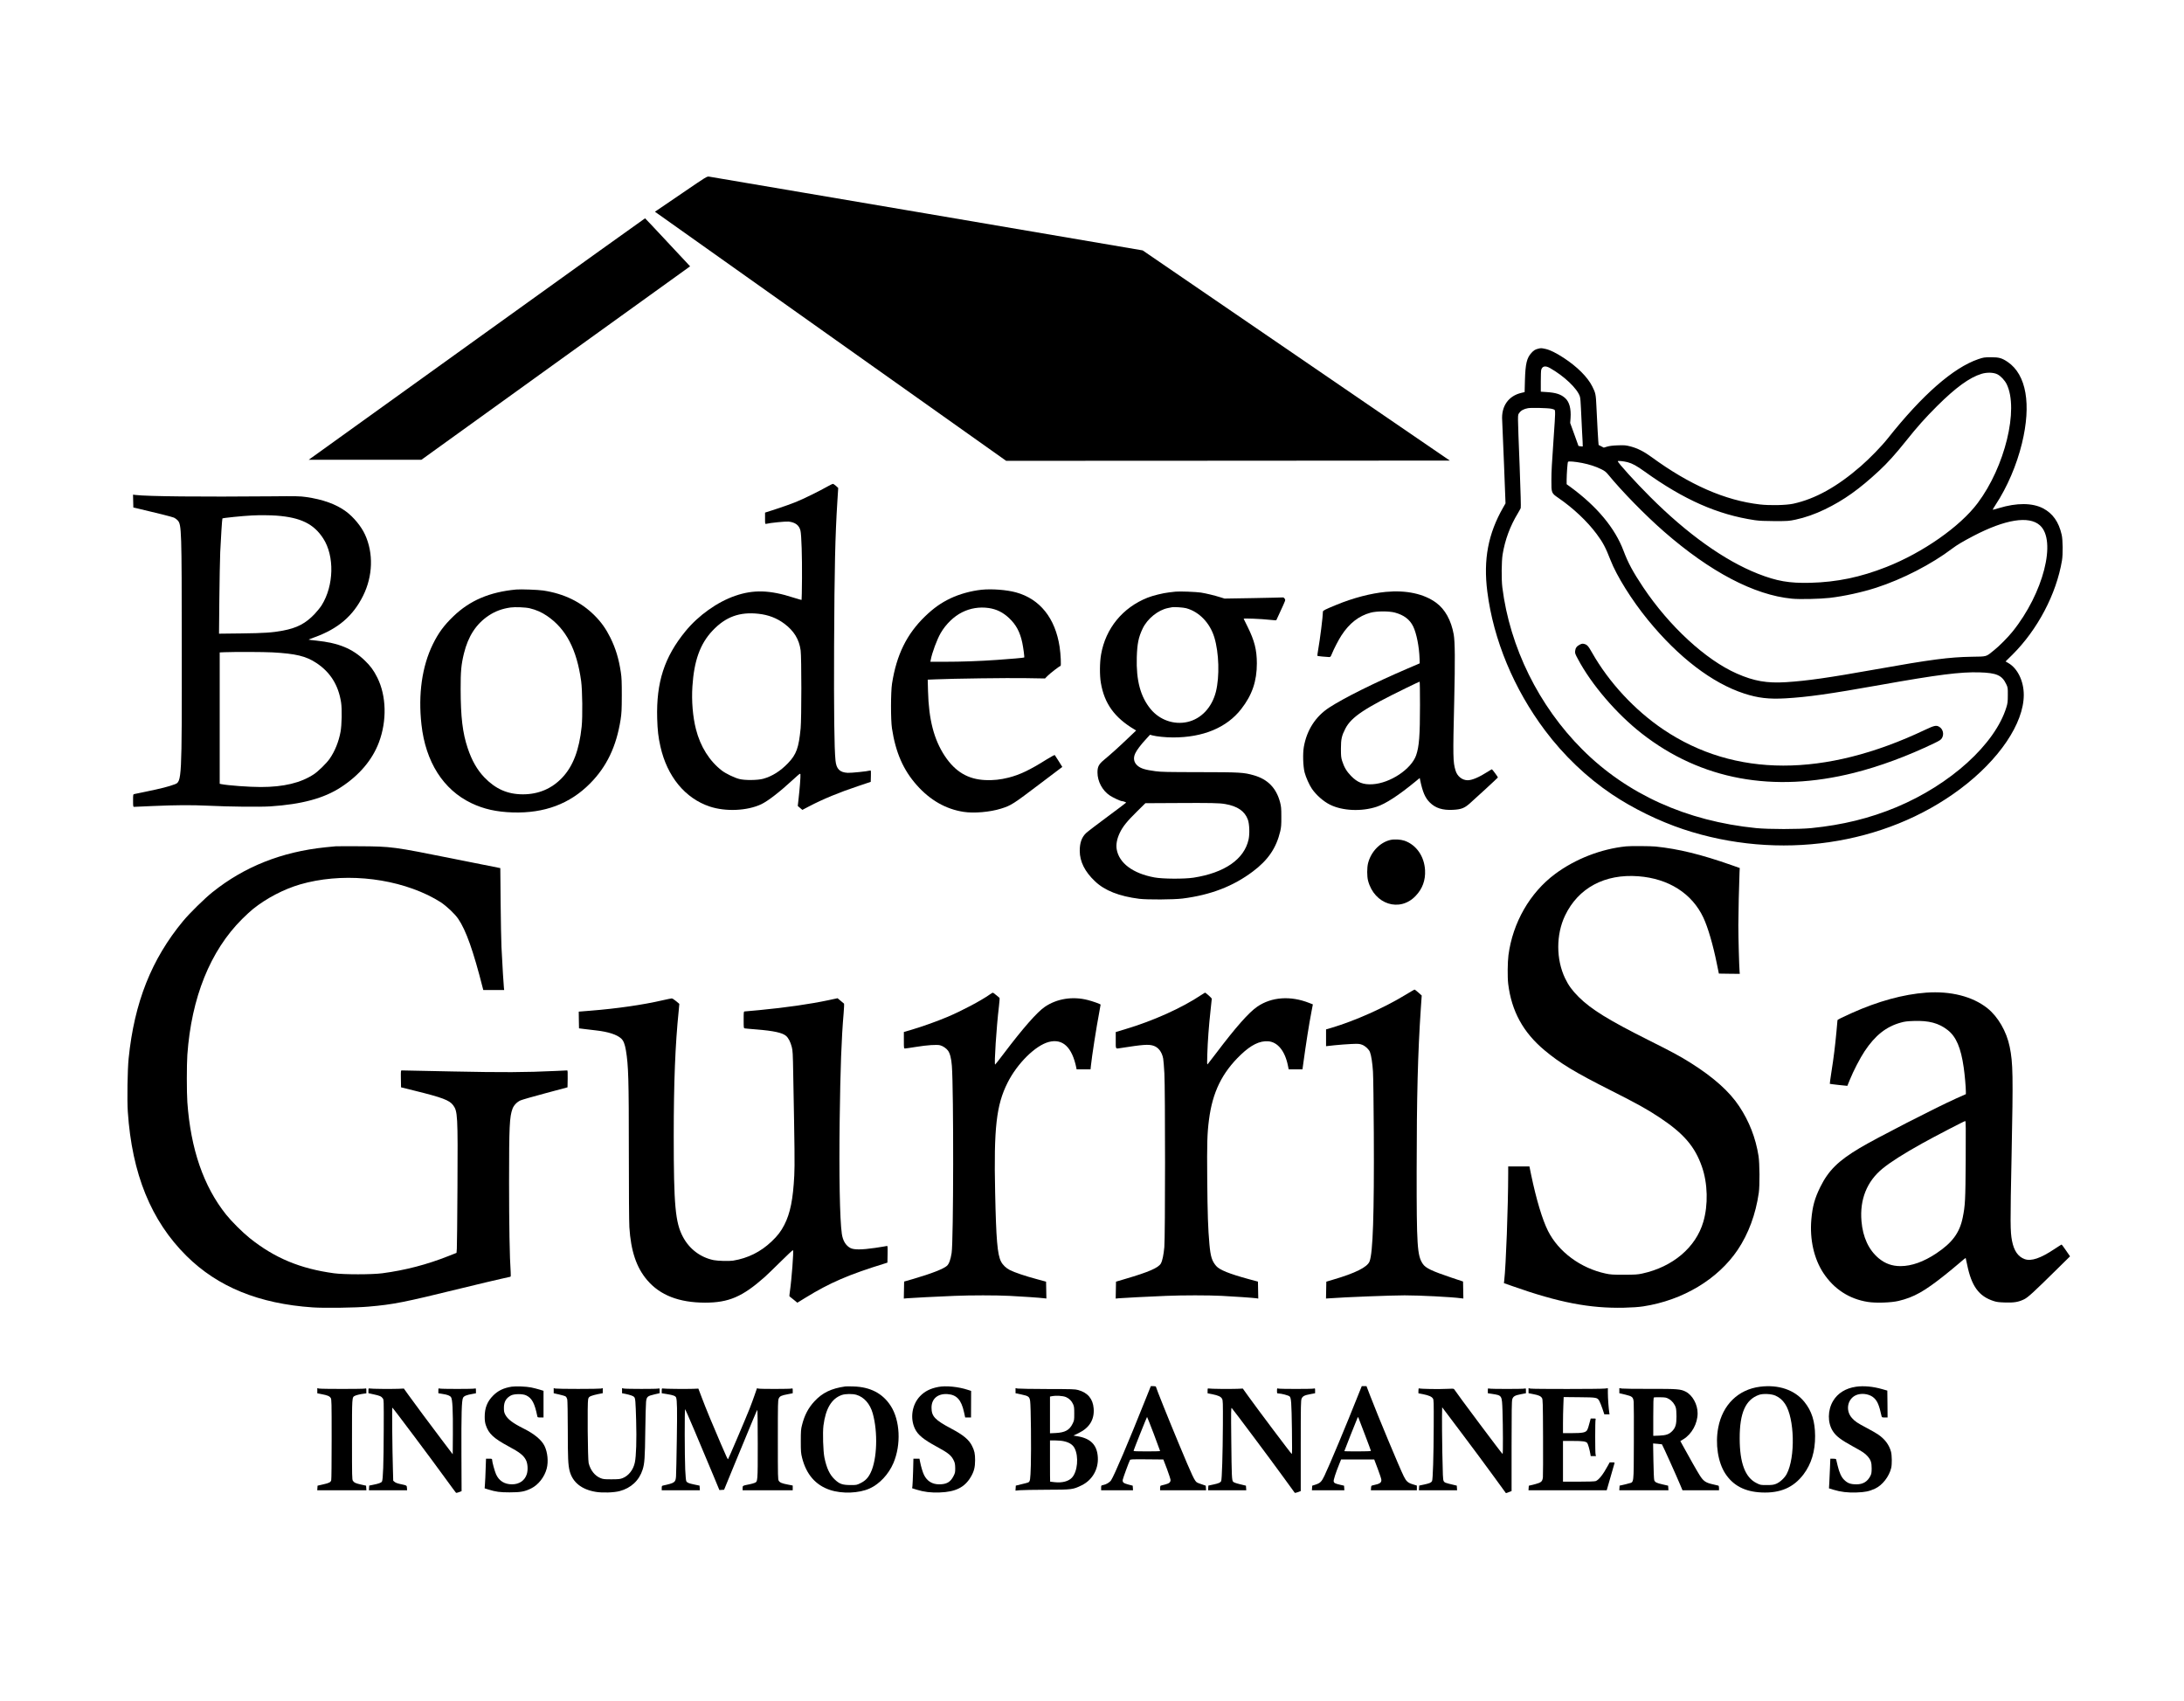 <?xml version="1.0" standalone="no"?>
<!DOCTYPE svg PUBLIC "-//W3C//DTD SVG 20010904//EN"
 "http://www.w3.org/TR/2001/REC-SVG-20010904/DTD/svg10.dtd">
<svg version="1.0" xmlns="http://www.w3.org/2000/svg"
 width="4185pt" height="3260pt" viewBox="0 0 4185 3260"
 preserveAspectRatio="xMidYMid meet">

<g transform="translate(0,3260) scale(0.1,-0.1)"
fill="#000000" stroke="none">
<path d="M13095 28914 c-247 -168 -471 -321 -498 -339 l-47 -32 3365 -2387
3365 -2386 4251 2 4250 3 -2943 2014 -2942 2013 -4136 705 c-2274 387 -4153
706 -4175 709 -39 5 -52 -3 -490 -302z"/>
<path d="M9170 26129 c-1752 -1259 -3201 -2300 -3220 -2314 l-35 -25 1080 0
1080 0 2545 1833 c1400 1007 2559 1842 2575 1853 l29 21 -429 459 c-235 253
-431 460 -434 461 -3 1 -1439 -1028 -3191 -2288z"/>
<path d="M29477 25919 c-57 -13 -89 -33 -131 -80 -90 -98 -116 -209 -125 -523
l-6 -229 -59 -14 c-250 -57 -391 -256 -371 -528 3 -49 19 -427 35 -840 l29
-750 -43 -75 c-290 -505 -384 -1000 -306 -1615 117 -923 509 -1866 1105 -2660
360 -480 798 -898 1282 -1224 402 -270 898 -513 1368 -670 1826 -607 3864
-311 5310 774 744 558 1215 1256 1215 1800 0 265 -119 510 -297 611 l-52 30
131 129 c483 480 842 1162 950 1805 20 119 17 399 -6 495 -56 246 -171 408
-357 505 -204 106 -504 108 -843 5 -65 -20 -120 -34 -122 -32 -2 2 23 44 55
93 223 338 405 763 506 1178 183 750 84 1317 -272 1560 -113 76 -165 91 -323
91 -129 -1 -140 -3 -242 -37 -479 -164 -1070 -682 -1732 -1516 -120 -152 -345
-383 -517 -533 -456 -397 -875 -629 -1298 -721 -136 -29 -444 -36 -636 -14
-668 77 -1347 374 -2080 910 -144 105 -267 167 -401 202 -90 23 -112 25 -239
21 -97 -3 -160 -11 -206 -24 l-67 -20 -48 25 c-27 13 -50 25 -51 26 -4 3 -32
496 -42 736 -10 231 -16 262 -79 385 -90 180 -289 378 -545 546 -148 97 -268
156 -355 174 -75 16 -82 17 -135 4z m222 -370 c273 -154 527 -395 575 -547 9
-30 16 -113 20 -222 3 -96 13 -300 22 -453 9 -153 15 -279 13 -281 -2 -2 -21
-1 -43 3 l-39 6 -79 220 -80 220 7 95 c12 178 -22 307 -100 379 -82 76 -180
108 -365 119 l-105 7 0 195 c0 107 3 207 8 223 20 72 78 85 166 36z m8577
-122 c63 -32 140 -115 176 -188 235 -481 -34 -1584 -556 -2279 -337 -450
-1049 -948 -1746 -1223 -502 -198 -952 -291 -1460 -304 -406 -10 -644 32
-1005 174 -639 252 -1353 761 -2065 1473 -280 279 -620 654 -620 683 0 12 113
0 188 -19 91 -24 173 -69 325 -178 754 -542 1400 -827 2112 -933 92 -13 183
-17 385 -18 252 0 271 2 395 28 184 39 374 106 563 197 367 178 660 387 1044
744 154 143 310 316 506 561 227 284 366 440 601 675 356 354 621 547 851 617
105 32 233 28 306 -10z m-8552 -658 c27 -5 55 -14 63 -20 18 -16 17 -71 -12
-481 -41 -598 -46 -679 -47 -874 -1 -239 1 -244 133 -334 284 -195 551 -446
733 -690 120 -160 174 -263 266 -500 118 -305 408 -770 719 -1150 585 -716
1232 -1210 1844 -1409 265 -86 473 -110 790 -92 429 25 841 83 1817 257 1098
196 1540 252 1900 241 329 -10 433 -55 514 -227 30 -64 31 -68 30 -210 0 -127
-4 -156 -27 -231 -216 -707 -1073 -1484 -2112 -1917 -507 -211 -1027 -339
-1625 -399 -245 -24 -814 -24 -1060 0 -1333 134 -2474 650 -3330 1507 -834
834 -1388 1957 -1532 3105 -19 153 -16 497 5 630 46 280 143 544 293 791 24
40 48 84 54 98 6 17 -1 280 -20 793 -41 1062 -41 981 -8 1030 31 47 88 78 168
92 62 11 369 4 444 -10z m593 -1040 c133 -26 267 -69 368 -120 64 -32 90 -52
130 -101 265 -324 717 -785 1070 -1093 885 -773 1729 -1216 2450 -1286 150
-15 538 -6 725 15 282 33 619 107 895 196 500 162 1058 449 1455 750 91 69
206 137 405 241 612 319 1065 391 1274 203 325 -292 65 -1303 -523 -2034 -92
-114 -250 -274 -356 -359 -161 -130 -126 -120 -431 -125 -429 -7 -786 -54
-1834 -241 -914 -163 -1315 -220 -1720 -246 -367 -23 -615 20 -944 165 -596
262 -1296 908 -1796 1656 -194 291 -289 467 -375 697 -163 434 -508 849 -1017
1222 l-73 53 0 86 c1 115 16 328 26 343 9 15 130 5 271 -22z"/>
<path d="M30271 20248 c-57 -29 -82 -64 -88 -121 -5 -41 0 -57 51 -151 259
-490 741 -1053 1227 -1432 1132 -885 2517 -1141 4064 -753 491 123 1028 322
1541 569 101 49 126 65 145 96 45 74 22 175 -52 218 -56 33 -94 25 -270 -58
-1926 -916 -3649 -914 -5014 5 -547 368 -1046 905 -1368 1474 -75 133 -97 156
-162 169 -21 5 -43 0 -74 -16z"/>
<path d="M15865 23283 c-164 -93 -465 -241 -610 -300 -82 -34 -250 -93 -372
-133 l-223 -72 0 -110 c0 -109 0 -110 23 -105 79 20 370 48 427 43 130 -14
205 -71 229 -176 19 -83 32 -502 29 -912 -2 -223 -5 -409 -8 -412 -3 -3 -73
17 -155 43 -451 147 -766 156 -1116 35 -344 -118 -705 -375 -954 -679 -405
-495 -561 -978 -542 -1670 7 -230 21 -358 62 -539 129 -574 473 -993 945
-1150 304 -101 716 -83 985 43 129 61 351 232 620 480 122 112 130 117 133 92
5 -34 -14 -279 -35 -460 l-16 -144 44 -38 44 -37 130 68 c263 138 577 268 945
390 l235 79 3 111 c2 103 1 111 -15 106 -54 -16 -358 -47 -429 -44 -152 8
-218 73 -234 235 -24 228 -32 952 -27 2208 7 1495 21 2100 63 2763 l16 252
-43 40 c-24 21 -51 39 -59 39 -8 0 -51 -21 -95 -46z m-1328 -2444 c186 -20
349 -83 489 -187 187 -138 288 -303 316 -514 18 -134 18 -1302 0 -1493 -36
-375 -81 -500 -241 -667 -145 -152 -305 -253 -476 -300 -109 -30 -355 -32
-460 -4 -94 24 -256 103 -330 159 -239 183 -415 462 -499 795 -61 238 -86 540
-68 819 32 494 148 817 385 1068 250 266 520 365 884 324z"/>
<path d="M2552 22999 l3 -123 120 -28 c302 -70 624 -151 660 -167 22 -10 54
-34 71 -53 73 -83 76 -179 77 -2423 2 -2566 1 -2582 -135 -2633 -121 -45 -249
-78 -563 -143 -104 -21 -200 -41 -212 -44 -22 -5 -23 -9 -23 -125 0 -108 2
-120 18 -120 9 0 172 7 362 16 440 19 741 21 1055 6 420 -20 988 -26 1195 -13
604 40 1027 154 1353 367 353 230 602 524 728 860 155 412 144 889 -30 1239
-71 142 -130 222 -243 331 -237 227 -498 334 -922 379 -83 8 -151 17 -153 19
-2 1 50 22 114 45 452 163 739 409 931 796 187 377 201 815 36 1173 -71 155
-218 334 -363 441 -187 139 -444 232 -768 278 -115 16 -182 18 -668 13 -1335
-12 -2371 -2 -2598 26 l-48 6 3 -123z m2748 -279 c462 -35 713 -158 894 -438
218 -336 205 -903 -30 -1279 -26 -41 -87 -117 -135 -168 -175 -183 -339 -268
-611 -319 -197 -37 -359 -48 -792 -53 l-429 -5 6 653 c4 360 11 769 17 909 11
247 36 639 42 646 10 10 394 49 563 57 149 8 351 6 475 -3z m-80 -2620 c449
-25 642 -71 842 -203 267 -176 423 -424 474 -757 20 -131 14 -430 -11 -565
-35 -188 -107 -367 -207 -512 -58 -85 -219 -242 -303 -298 -251 -166 -581
-245 -1019 -245 -224 0 -631 30 -758 56 l-28 6 0 1258 0 1259 88 4 c213 8 753
6 922 -3z"/>
<path d="M9890 21304 c-509 -48 -886 -209 -1202 -513 -181 -174 -287 -318
-394 -536 -207 -423 -283 -958 -218 -1538 79 -716 418 -1249 958 -1507 237
-113 479 -167 791 -177 606 -19 1096 164 1483 556 319 322 503 709 584 1222
19 126 22 183 23 464 0 258 -3 343 -18 440 -39 262 -100 463 -203 670 -83 167
-174 295 -299 420 -262 262 -585 419 -985 480 -102 15 -430 27 -520 19z m260
-359 c122 -29 229 -76 332 -146 364 -247 570 -641 654 -1249 24 -176 30 -685
10 -872 -47 -450 -165 -758 -371 -977 -201 -213 -456 -321 -755 -321 -293 0
-525 102 -739 325 -138 144 -241 325 -319 560 -98 293 -134 593 -135 1130 -1
344 11 470 63 684 81 331 235 566 473 725 126 84 259 133 420 156 85 12 288 4
367 -15z"/>
<path d="M18808 21300 c-202 -22 -420 -82 -593 -164 -183 -87 -325 -188 -489
-346 -352 -341 -547 -738 -633 -1290 -25 -162 -26 -692 -1 -857 70 -461 217
-797 476 -1088 255 -287 556 -459 897 -511 197 -31 508 -4 717 62 195 61 227
82 760 486 l414 313 -68 109 c-37 60 -71 113 -76 118 -5 5 -73 -32 -162 -87
-316 -199 -510 -291 -724 -345 -153 -39 -295 -54 -446 -47 -331 15 -573 158
-774 459 -209 315 -309 699 -323 1244 l-6 221 149 6 c337 15 1384 29 1729 23
l370 -6 45 46 c51 52 235 194 252 194 14 0 4 222 -17 363 -83 553 -379 922
-838 1047 -181 49 -463 70 -659 50z m136 -350 c152 -22 275 -83 393 -194 134
-126 209 -267 252 -471 21 -101 44 -276 37 -283 -6 -6 -268 -29 -516 -46 -341
-24 -684 -36 -999 -36 l-283 0 7 37 c25 136 121 394 191 514 99 170 251 318
410 397 157 79 333 107 508 82z"/>
<path d="M22530 21264 c-19 -2 -78 -9 -130 -15 -116 -13 -309 -61 -410 -101
-477 -189 -804 -588 -891 -1088 -27 -151 -29 -402 -4 -545 67 -396 262 -666
643 -892 l33 -20 -163 -155 c-181 -173 -321 -298 -447 -403 -106 -87 -131
-134 -131 -246 0 -172 94 -347 237 -442 60 -40 204 -107 230 -107 23 0 84 -22
81 -30 -2 -4 -163 -126 -358 -270 -195 -144 -379 -285 -409 -313 -84 -81 -121
-187 -121 -341 1 -204 97 -398 292 -582 186 -178 463 -287 848 -336 156 -19
658 -16 829 5 538 68 971 234 1349 519 292 219 449 450 525 773 17 75 21 121
20 275 0 166 -3 195 -25 281 -73 270 -234 436 -500 513 -196 56 -260 60 -1043
61 -615 1 -738 3 -845 18 -200 27 -281 52 -345 108 -69 61 -84 144 -41 234 29
63 108 168 207 274 l76 83 42 -12 c83 -22 258 -40 399 -40 575 -1 1029 188
1306 544 210 269 300 534 300 876 -1 259 -45 433 -177 700 -40 80 -74 149 -76
154 -5 12 342 -2 499 -20 69 -8 126 -11 127 -7 2 5 28 62 59 128 126 273 119
254 101 283 -11 19 -23 26 -39 25 -13 -2 -268 -7 -568 -13 l-545 -9 -77 24
c-122 38 -271 74 -376 91 -94 14 -412 26 -482 18z m200 -318 c249 -68 454
-281 539 -558 90 -298 103 -749 30 -1043 -77 -302 -281 -519 -546 -579 -259
-58 -532 38 -705 248 -194 236 -278 548 -265 991 8 260 33 385 113 552 90 188
295 354 484 392 30 6 64 13 75 15 37 9 220 -3 275 -18z m747 -3752 c237 -41
376 -137 435 -300 30 -84 37 -273 13 -381 -84 -378 -459 -637 -1055 -730 -176
-27 -593 -25 -750 5 -412 76 -676 274 -722 539 -15 92 4 198 59 314 57 120
138 221 326 406 l165 163 574 3 c689 4 841 1 955 -19z"/>
<path d="M26555 21259 c-288 -28 -623 -115 -947 -248 -218 -90 -258 -110 -258
-130 0 -88 -55 -528 -91 -730 -11 -62 -18 -115 -15 -118 4 -5 177 -22 227 -23
22 0 29 8 49 58 41 101 131 275 185 357 151 233 334 375 560 436 114 31 355
32 466 1 172 -47 284 -132 349 -266 64 -132 115 -390 122 -619 l3 -87 -240
-103 c-633 -272 -1211 -560 -1494 -744 -262 -170 -431 -433 -487 -756 -22
-127 -15 -368 15 -487 24 -92 90 -242 141 -315 83 -120 219 -240 345 -303 239
-119 603 -136 895 -40 169 55 422 219 740 481 l85 70 8 -39 c48 -230 95 -340
184 -429 108 -109 245 -152 443 -142 158 8 219 31 321 120 105 92 540 493 542
500 3 8 -107 156 -115 157 -4 0 -38 -20 -75 -44 -171 -109 -304 -166 -390
-166 -106 1 -199 76 -232 187 -49 163 -51 254 -25 1338 18 771 15 1129 -10
1270 -49 271 -166 481 -336 606 -234 172 -573 245 -965 208z m655 -2166 c0
-588 -16 -798 -74 -965 -93 -266 -498 -535 -836 -555 -178 -10 -287 32 -411
159 -85 87 -133 169 -171 288 -20 66 -23 95 -23 235 0 183 15 248 86 386 115
220 362 386 1164 776 137 67 253 122 258 122 4 1 7 -200 7 -446z"/>
<path d="M26644 16506 c-200 -46 -373 -225 -429 -446 -22 -84 -22 -254 0 -335
120 -455 609 -611 912 -291 130 136 190 299 180 491 -14 267 -167 487 -394
566 -75 25 -193 32 -269 15z"/>
<path d="M6430 16384 c-25 -2 -112 -11 -195 -19 -839 -87 -1553 -371 -2165
-861 -153 -123 -435 -400 -559 -549 -608 -733 -937 -1563 -1046 -2635 -22
-212 -31 -796 -16 -1020 80 -1193 446 -2092 1125 -2765 601 -595 1390 -916
2420 -986 222 -15 818 -7 1067 15 484 42 665 78 1799 356 311 76 642 155 735
175 94 20 176 39 183 41 11 3 12 22 8 87 -20 274 -31 915 -31 1727 0 1071 9
1252 66 1406 25 66 85 129 152 159 29 13 243 75 477 137 l425 114 3 162 c2
126 0 162 -10 162 -7 0 -103 -5 -213 -10 -596 -28 -1011 -30 -1985 -10 -525
11 -963 20 -973 20 -16 0 -17 -12 -15 -162 l3 -162 270 -67 c518 -128 656
-180 726 -273 89 -119 93 -182 85 -1571 -3 -605 -9 -1136 -12 -1180 l-6 -81
-147 -58 c-420 -167 -836 -275 -1276 -333 -201 -26 -732 -26 -925 0 -649 88
-1139 293 -1615 674 -140 112 -347 319 -452 450 -433 542 -679 1257 -743 2155
-13 189 -13 717 0 906 78 1098 439 1994 1049 2602 69 69 164 156 211 194 259
207 590 379 901 470 775 224 1720 145 2449 -205 79 -38 188 -99 243 -135 122
-82 268 -220 337 -319 149 -217 289 -611 471 -1327 l10 -38 200 0 200 0 -5 43
c-6 42 -28 408 -47 787 -5 113 -13 498 -16 856 l-6 650 -886 177 c-1171 235
-1192 238 -1816 242 -225 1 -430 1 -455 -1z"/>
<path d="M31160 16383 c-480 -49 -974 -241 -1361 -529 -483 -359 -812 -933
-894 -1557 -17 -135 -20 -421 -5 -547 64 -525 286 -931 696 -1274 304 -254
582 -422 1274 -771 503 -254 691 -358 935 -520 458 -304 674 -555 808 -942
111 -319 121 -730 26 -1054 -143 -490 -585 -864 -1169 -991 -93 -20 -133 -22
-350 -23 -219 0 -256 2 -354 23 -479 103 -901 415 -1103 816 -108 215 -224
600 -324 1079 l-32 157 -204 0 -203 0 0 -137 c-1 -644 -43 -1767 -76 -2048
l-6 -51 159 -56 c890 -315 1487 -430 2143 -415 164 4 276 12 370 26 756 116
1428 519 1808 1083 206 307 345 681 404 1093 20 141 17 563 -5 705 -55 348
-179 665 -372 955 -189 284 -490 552 -927 828 -200 126 -364 215 -797 431
-778 390 -1111 595 -1352 835 -123 123 -194 220 -259 356 -174 364 -174 837
-1 1201 253 530 761 803 1405 754 580 -44 1029 -330 1246 -793 87 -185 186
-523 259 -887 l38 -185 200 -3 201 -2 -4 42 c-9 100 -24 655 -24 888 0 219 13
787 23 1021 l4 77 -156 55 c-586 206 -1020 312 -1460 357 -95 9 -479 12 -561
3z"/>
<path d="M26925 13534 c-399 -243 -962 -494 -1402 -625 l-113 -33 0 -161 0
-161 163 18 c89 9 232 20 317 24 143 6 159 5 212 -15 60 -23 129 -87 149 -139
25 -63 48 -214 58 -375 6 -95 13 -626 16 -1182 8 -1553 -17 -2294 -82 -2456
-43 -109 -273 -224 -698 -348 l-130 -39 -3 -161 -3 -162 78 5 c270 21 1177 56
1428 56 293 0 902 -31 1083 -56 l43 -5 -3 163 -3 163 -210 70 c-392 132 -508
187 -562 269 -106 157 -118 349 -117 1786 1 1423 22 2246 80 3110 l17 245 -64
57 c-35 32 -68 57 -74 57 -5 -1 -86 -48 -180 -105z"/>
<path d="M36908 13580 c-436 -32 -921 -165 -1425 -391 -193 -87 -273 -127
-273 -137 0 -5 -9 -105 -20 -223 -26 -277 -52 -491 -96 -768 -19 -122 -33
-225 -31 -228 3 -2 79 -12 170 -22 l166 -17 47 115 c69 171 197 418 285 550
202 303 413 470 692 547 74 21 123 27 249 31 292 10 478 -40 651 -175 161
-126 252 -339 306 -718 20 -138 41 -377 41 -464 l0 -45 -178 -79 c-403 -181
-1548 -769 -1857 -954 -412 -246 -599 -431 -755 -747 -107 -217 -149 -371
-171 -621 -33 -383 50 -752 231 -1027 203 -307 495 -497 850 -553 155 -25 446
-15 590 19 294 70 494 182 895 502 77 61 196 160 264 218 68 59 126 106 127
104 1 -1 14 -58 28 -127 84 -415 225 -609 511 -700 55 -18 102 -24 217 -27
172 -6 258 9 366 62 75 38 176 130 628 576 l250 246 -78 114 c-42 63 -81 113
-85 112 -4 -1 -65 -39 -134 -85 -266 -178 -446 -239 -572 -194 -127 46 -206
160 -243 352 -34 179 -35 319 -8 1639 31 1542 27 1764 -36 2076 -60 295 -224
578 -428 741 -285 226 -703 332 -1174 298z m759 -3202 c-5 -785 -10 -875 -57
-1107 -59 -292 -200 -483 -505 -686 -242 -162 -476 -245 -687 -245 -163 0
-294 48 -418 150 -191 160 -304 402 -330 710 -36 416 104 764 404 1009 154
126 409 288 762 484 241 134 805 427 822 427 11 0 13 -127 9 -742z"/>
<path d="M18965 13544 c-170 -120 -532 -311 -805 -427 -202 -85 -475 -183
-677 -243 l-163 -48 0 -158 c0 -157 0 -158 23 -158 12 0 105 14 207 30 213 35
405 48 466 31 53 -14 117 -58 149 -101 39 -53 64 -151 75 -295 35 -467 32
-3351 -5 -3584 -20 -127 -49 -207 -88 -244 -64 -59 -293 -149 -645 -252 l-177
-51 -3 -163 -3 -163 63 6 c78 7 578 33 908 46 316 13 788 13 1055 0 224 -11
592 -36 663 -46 l43 -5 -3 162 -3 161 -180 49 c-217 58 -422 127 -513 173 -72
36 -138 99 -170 163 -70 136 -94 421 -113 1328 -27 1230 23 1671 237 2097 186
371 535 716 791 783 267 70 447 -100 528 -497 l5 -28 134 0 133 0 7 68 c19
183 104 732 161 1031 14 73 25 137 25 141 0 11 -149 64 -248 89 -289 74 -591
26 -822 -132 -149 -102 -418 -409 -782 -890 -88 -117 -164 -214 -169 -215 -22
-8 26 729 72 1107 11 91 16 167 12 171 -5 4 -33 27 -64 53 -31 26 -60 47 -65
46 -5 0 -31 -16 -59 -35z"/>
<path d="M23020 13536 c-372 -249 -922 -497 -1467 -659 l-173 -52 0 -157 c0
-181 -10 -166 105 -148 415 65 520 72 611 45 99 -29 169 -120 193 -248 6 -32
16 -160 23 -285 17 -305 17 -3134 -1 -3327 -13 -147 -38 -266 -67 -316 -48
-82 -234 -163 -674 -292 l-185 -55 -3 -162 -3 -162 63 6 c75 7 562 32 908 46
316 13 801 13 1061 0 241 -12 608 -38 662 -46 l38 -6 -3 162 -3 163 -178 48
c-371 101 -557 176 -622 251 -82 96 -108 178 -130 417 -27 305 -36 571 -42
1251 -6 688 0 871 33 1130 68 533 250 906 611 1251 196 187 360 268 523 257
183 -13 324 -187 380 -470 l14 -68 132 0 132 0 12 88 c58 422 109 751 164
1037 l23 120 -71 28 c-358 141 -719 115 -992 -70 -164 -112 -414 -395 -794
-898 -79 -104 -150 -197 -158 -205 -13 -13 -14 9 -8 185 8 256 30 551 61 831
14 122 25 228 25 237 0 13 -116 117 -130 117 -3 0 -34 -20 -70 -44z"/>
<path d="M12703 13435 c-383 -89 -884 -161 -1391 -201 l-222 -18 2 -160 3
-160 95 -12 c52 -7 158 -19 235 -28 230 -26 395 -80 476 -153 46 -41 72 -107
93 -230 48 -288 56 -547 56 -1963 0 -738 4 -1332 10 -1425 29 -456 135 -772
341 -1013 247 -290 610 -431 1109 -432 453 0 715 112 1140 488 47 42 187 177
312 301 125 124 230 222 234 218 15 -15 -27 -569 -60 -792 -8 -49 -11 -92 -7
-95 4 -3 39 -31 79 -63 l71 -58 153 94 c472 290 829 444 1533 661 l40 13 3
162 c2 143 1 163 -13 157 -8 -3 -111 -19 -227 -37 -256 -37 -405 -38 -473 -2
-89 47 -145 141 -164 273 -39 269 -55 1134 -41 2185 13 984 34 1561 76 2044 8
96 11 177 7 181 -4 3 -34 28 -66 55 l-58 48 -172 -37 c-354 -75 -807 -141
-1331 -191 -143 -14 -268 -25 -278 -25 -17 0 -18 -12 -18 -160 0 -157 0 -160
23 -165 12 -2 112 -12 222 -20 333 -27 498 -63 569 -125 44 -39 82 -113 107
-207 19 -71 22 -122 29 -538 27 -1408 30 -1726 20 -1925 -23 -459 -77 -728
-191 -950 -64 -124 -127 -207 -243 -317 -208 -199 -455 -322 -739 -368 -75
-12 -292 -6 -372 10 -253 52 -466 213 -589 446 -146 275 -176 604 -176 1929 0
1030 29 1760 95 2400 8 74 13 135 12 135 -1 0 -30 24 -63 53 -40 33 -70 52
-85 51 -13 -1 -88 -16 -166 -34z"/>
<path d="M9805 6030 c-155 -25 -260 -75 -355 -170 -113 -113 -163 -239 -162
-410 0 -70 6 -112 22 -159 54 -162 150 -251 432 -403 217 -116 289 -173 336
-263 35 -68 42 -188 17 -270 -39 -124 -144 -196 -284 -196 -144 0 -248 66
-305 191 -26 58 -76 239 -76 278 0 20 -5 22 -58 22 l-59 0 -7 -197 c-3 -108
-9 -236 -13 -284 l-6 -87 67 -21 c148 -46 224 -56 411 -56 212 0 292 15 414
76 137 68 254 217 297 379 35 134 18 312 -42 435 -57 115 -194 230 -399 332
-210 105 -307 179 -353 267 -22 43 -26 64 -26 131 0 115 41 186 135 237 62 32
221 34 290 2 112 -52 165 -152 215 -401 4 -21 10 -23 62 -23 l57 0 0 255 0
256 -82 25 c-44 13 -114 31 -155 39 -93 19 -295 27 -373 15z"/>
<path d="M16195 6034 c-266 -38 -436 -120 -589 -285 -117 -126 -191 -267 -238
-456 -20 -78 -23 -113 -23 -308 0 -198 3 -229 24 -315 80 -320 259 -527 536
-619 232 -77 555 -65 761 29 187 84 363 273 454 487 150 353 128 817 -52 1095
-154 239 -391 363 -713 372 -71 3 -143 3 -160 0z m216 -160 c146 -43 261 -173
312 -354 102 -362 84 -881 -38 -1135 -49 -102 -102 -157 -193 -202 -75 -38
-77 -38 -196 -38 -154 1 -209 20 -300 106 -96 90 -156 215 -198 419 -25 124
-36 475 -19 614 42 328 157 519 353 587 68 23 204 25 279 3z"/>
<path d="M17981 6025 c-154 -29 -262 -84 -351 -177 -155 -162 -195 -424 -97
-626 56 -117 166 -206 417 -342 229 -124 284 -170 332 -277 16 -36 21 -69 22
-135 0 -79 -2 -92 -34 -154 -59 -114 -133 -156 -277 -155 -130 1 -227 61 -286
178 -25 50 -57 155 -77 256 l-11 57 -58 0 -58 0 -6 -242 c-4 -134 -10 -261
-13 -284 l-6 -40 88 -28 c141 -43 267 -59 439 -53 304 10 480 97 598 298 61
103 82 185 82 319 0 126 -12 182 -58 274 -59 120 -166 209 -398 332 -315 167
-379 235 -379 403 0 169 120 271 304 259 178 -12 267 -109 319 -348 l22 -100
56 0 56 0 1 254 1 255 -62 20 c-181 60 -421 84 -566 56z"/>
<path d="M21945 5773 c-323 -810 -593 -1444 -654 -1536 -27 -41 -93 -81 -154
-92 -36 -7 -37 -8 -37 -54 l0 -46 305 0 306 0 -3 44 -3 44 -84 22 c-97 26
-115 43 -106 95 6 33 117 335 137 373 8 16 32 17 325 15 l315 -3 69 -180 c37
-99 68 -195 69 -212 0 -46 -25 -67 -106 -88 -38 -9 -75 -19 -81 -21 -8 -2 -13
-21 -13 -46 l0 -43 440 0 441 0 -3 44 -3 44 -70 24 c-38 12 -80 28 -93 35 -49
25 -88 108 -359 758 -182 436 -433 1061 -433 1079 0 7 -19 11 -49 11 l-49 0
-107 -267z m163 -646 c67 -177 122 -326 122 -330 0 -4 -115 -7 -256 -7 -211 0
-255 2 -252 14 7 29 253 645 258 646 3 0 60 -145 128 -323z"/>
<path d="M26025 5868 c-228 -575 -550 -1345 -646 -1545 -55 -115 -81 -141
-174 -171 l-60 -19 -3 -44 -3 -44 311 0 311 0 -3 44 -3 44 -78 18 c-96 23
-113 32 -121 63 -6 25 38 164 108 336 l34 85 318 0 317 0 68 -180 c38 -99 69
-195 69 -212 0 -55 -31 -75 -155 -101 -39 -8 -40 -9 -43 -52 l-3 -45 441 0
440 0 0 45 0 45 -74 23 c-95 28 -128 57 -175 151 -75 148 -496 1157 -642 1538
l-74 193 -46 0 -45 0 -69 -172z m129 -756 c64 -167 116 -308 116 -313 0 -5
-107 -9 -255 -9 -140 0 -255 2 -255 4 0 7 249 637 257 649 4 6 9 2 14 -9 4
-10 59 -156 123 -322z"/>
<path d="M33725 6029 c-417 -53 -717 -346 -800 -783 -60 -313 -6 -664 135
-881 151 -231 376 -348 695 -362 360 -16 613 94 805 348 149 198 223 442 221
734 -1 278 -64 479 -205 653 -186 231 -495 336 -851 291z m297 -171 c80 -37
131 -81 183 -157 183 -271 201 -1025 32 -1344 -40 -76 -130 -159 -204 -189
-49 -19 -76 -23 -179 -23 -119 0 -121 0 -196 38 -217 107 -322 386 -322 857
-1 487 112 741 369 833 79 28 241 20 317 -15z"/>
<path d="M35565 6029 c-198 -29 -350 -123 -439 -272 -106 -178 -108 -417 -6
-577 63 -99 154 -168 393 -299 178 -97 221 -126 271 -181 64 -72 81 -120 81
-235 -1 -88 -4 -106 -27 -150 -55 -105 -140 -156 -262 -156 -116 0 -172 20
-240 88 -52 51 -92 139 -123 270 -14 59 -27 114 -29 121 -2 8 -23 12 -57 12
l-54 0 -7 -182 c-3 -101 -9 -229 -13 -285 l-6 -101 84 -26 c141 -43 274 -59
444 -53 167 6 240 21 354 73 141 65 271 231 311 399 16 70 14 238 -4 308 -37
135 -119 245 -253 335 -34 23 -130 78 -212 121 -180 95 -225 125 -283 190
-140 155 -79 398 112 451 106 30 238 2 310 -66 67 -62 99 -141 144 -346 6 -26
10 -28 61 -28 l55 0 -2 257 -3 258 -95 27 c-178 52 -358 68 -505 47z"/>
<path d="M6080 5952 l0 -49 86 -17 c110 -21 148 -37 171 -72 17 -27 18 -69 18
-789 0 -418 -3 -772 -8 -787 -11 -40 -40 -55 -158 -81 l-104 -24 -3 -44 -3
-44 471 0 471 0 -3 44 -3 44 -95 21 c-109 25 -133 36 -158 73 -16 25 -17 80
-17 788 0 824 -1 811 54 839 29 15 100 32 174 42 l47 6 0 50 c0 47 -1 49 -22
42 -30 -10 -843 -10 -885 0 l-33 8 0 -50z"/>
<path d="M7060 5953 l0 -48 99 -22 c117 -25 147 -38 175 -76 21 -28 21 -34 19
-605 -2 -658 -13 -955 -34 -990 -15 -24 -65 -42 -179 -64 l-65 -13 -3 -45 -3
-45 366 0 366 0 -3 44 c-3 50 0 48 -131 76 -48 10 -88 25 -105 40 l-27 23 -6
219 c-11 348 -19 1183 -11 1182 9 0 770 -1015 1016 -1356 109 -150 201 -275
205 -277 4 -3 30 3 57 13 l49 19 -3 709 c-3 773 4 1028 31 1080 19 35 63 53
180 74 l67 12 0 49 c0 47 -1 49 -22 42 -30 -10 -647 -10 -675 0 -22 7 -23 5
-23 -42 l0 -48 73 -12 c101 -15 147 -33 169 -63 29 -38 39 -250 36 -714 l-3
-380 -216 285 c-238 315 -512 684 -638 859 l-82 115 -107 -5 c-139 -5 -520 -2
-549 6 -21 5 -23 2 -23 -42z"/>
<path d="M10610 5953 l0 -49 106 -24 c58 -13 115 -30 125 -39 11 -9 24 -34 29
-56 5 -22 10 -285 10 -585 0 -537 6 -668 35 -783 56 -219 229 -358 503 -403
130 -21 345 -14 455 15 218 57 376 205 441 412 37 115 45 224 51 744 4 264 10
514 15 555 11 97 26 111 160 142 l100 23 0 48 c0 46 -1 48 -22 41 -29 -10
-622 -9 -665 0 l-33 8 0 -49 0 -49 63 -12 c90 -19 153 -40 169 -60 23 -26 27
-75 38 -448 11 -373 1 -686 -25 -807 -29 -139 -118 -253 -233 -299 -51 -20
-75 -22 -212 -23 -140 0 -161 2 -213 23 -109 45 -192 149 -227 287 -18 69 -27
1163 -10 1224 9 36 18 45 53 61 23 10 84 27 134 37 l93 18 0 48 0 49 -32 -8
c-18 -4 -215 -7 -438 -7 -223 0 -420 3 -437 7 l-33 8 0 -49z"/>
<path d="M12680 5952 l0 -48 105 -17 c113 -18 158 -35 170 -64 20 -48 23 -229
14 -808 -5 -346 -12 -663 -15 -703 -9 -117 -23 -127 -251 -177 -20 -5 -23 -12
-23 -48 l0 -42 365 0 366 0 -3 44 -3 45 -100 21 c-110 23 -139 35 -155 66 -6
11 -15 111 -20 222 -11 245 -13 1157 -2 1157 6 0 286 -656 546 -1283 l111
-268 45 3 45 3 197 480 c339 823 430 1040 439 1050 5 5 9 -259 9 -653 0 -734
1 -720 -62 -746 -18 -8 -60 -19 -93 -26 -136 -27 -135 -26 -135 -73 l0 -42
480 0 480 0 0 46 0 45 -92 18 c-115 22 -152 37 -175 72 -17 27 -18 69 -18 784
0 692 1 758 17 793 21 46 49 59 176 83 l92 18 0 49 c0 46 -1 48 -22 41 -29 -9
-593 -10 -633 -1 l-30 7 -44 -127 c-24 -71 -68 -189 -97 -263 -82 -207 -408
-970 -414 -970 -8 0 -27 40 -137 295 -154 356 -291 687 -363 879 l-68 179 -98
-4 c-131 -5 -553 -1 -581 6 -21 5 -23 2 -23 -43z"/>
<path d="M19460 5953 l0 -49 111 -23 c140 -30 157 -43 169 -130 14 -99 22
-911 13 -1226 -9 -288 -13 -314 -53 -331 -8 -4 -64 -19 -125 -33 l-110 -27 -3
-48 -3 -48 83 8 c46 4 277 8 513 9 488 1 505 3 674 86 201 99 321 306 308 534
-13 238 -137 365 -395 406 l-73 12 100 48 c207 100 305 260 288 472 -14 184
-114 303 -297 353 -58 17 -118 18 -590 19 -289 1 -544 5 -567 9 l-43 8 0 -49z
m968 -123 c62 -28 105 -71 134 -134 20 -45 23 -66 23 -181 0 -127 -1 -132 -33
-197 -59 -121 -145 -167 -324 -176 l-108 -5 0 352 0 351 23 5 c89 19 222 12
285 -15z m-39 -846 c103 -23 169 -67 203 -134 82 -160 56 -449 -51 -563 -65
-71 -189 -103 -331 -87 -47 5 -86 10 -87 10 -2 0 -3 178 -3 395 l0 395 101 0
c55 0 131 -7 168 -16z"/>
<path d="M23140 5952 l0 -49 88 -17 c117 -24 166 -46 189 -88 17 -31 18 -65
16 -503 -3 -559 -18 -1046 -33 -1075 -16 -29 -45 -42 -150 -65 l-95 -20 -3
-45 -3 -45 366 0 366 0 -3 44 -3 44 -115 28 c-78 19 -120 35 -131 48 -25 30
-28 103 -35 791 -6 565 -5 633 9 620 29 -29 747 -989 972 -1300 125 -173 231
-319 235 -323 4 -4 31 1 61 12 l54 21 0 867 c0 790 2 871 17 905 21 47 55 64
167 85 l91 17 0 49 c0 46 -1 48 -22 41 -30 -10 -656 -10 -685 0 -22 7 -23 5
-23 -43 0 -49 1 -51 28 -51 56 -1 194 -37 214 -57 30 -31 36 -110 44 -632 5
-342 4 -473 -4 -470 -12 4 -664 871 -837 1113 l-100 140 -105 -5 c-135 -5
-518 -2 -547 6 -22 5 -23 2 -23 -43z"/>
<path d="M27180 5952 l0 -49 88 -17 c109 -22 165 -46 189 -82 17 -27 18 -58
16 -534 -2 -575 -16 -1019 -32 -1049 -17 -30 -45 -43 -151 -66 l-95 -20 -3
-45 -3 -45 366 0 366 0 -3 44 -3 45 -55 13 c-170 40 -180 44 -197 76 -13 26
-17 107 -25 541 -5 281 -7 592 -6 691 l3 180 354 -470 c195 -258 469 -627 609
-820 140 -192 256 -352 258 -354 2 -2 27 6 56 18 l53 21 0 858 c0 675 3 866
13 900 17 56 50 76 168 98 l94 18 0 49 c0 46 -1 48 -22 41 -30 -10 -656 -10
-685 0 -22 7 -23 5 -23 -41 l0 -49 81 -12 c193 -31 189 -23 200 -328 10 -303
11 -824 2 -824 -11 0 -879 1162 -930 1243 -6 10 -40 11 -148 5 -135 -8 -493
-2 -521 9 -11 4 -14 -7 -14 -45z"/>
<path d="M29290 5953 l0 -48 91 -18 c104 -20 142 -37 166 -74 17 -25 18 -80
21 -748 2 -396 0 -744 -3 -773 -10 -82 -32 -100 -161 -133 l-109 -27 -3 -43
-3 -44 749 0 750 0 72 250 c40 138 74 258 77 268 5 14 -2 17 -44 17 l-48 0
-34 -62 c-93 -172 -175 -275 -234 -297 -18 -7 -141 -11 -328 -11 l-299 0 0
390 0 390 188 0 c194 0 248 -8 276 -38 15 -17 46 -127 61 -214 l6 -38 50 0 51
0 -8 33 c-9 42 -9 635 0 665 7 21 5 22 -43 22 l-50 0 -11 -42 c-27 -106 -43
-155 -58 -181 -27 -45 -88 -57 -289 -57 l-173 0 0 188 c0 103 3 258 7 345 l6
158 301 -3 c338 -3 344 -5 383 -73 12 -22 39 -88 59 -147 l36 -108 50 0 50 0
-6 38 c-11 68 -26 276 -26 370 l0 93 -57 -7 c-77 -10 -1378 -11 -1425 -1 l-38
8 0 -48z"/>
<path d="M31030 5953 l0 -49 113 -26 c136 -33 152 -47 162 -140 3 -35 5 -382
3 -773 -3 -818 4 -760 -95 -788 -32 -10 -85 -23 -118 -30 l-60 -13 -3 -45 -3
-44 471 0 471 0 -3 44 -3 44 -104 24 c-116 26 -147 41 -162 81 -6 15 -13 176
-16 366 l-6 338 84 -7 c46 -4 84 -8 85 -9 21 -33 280 -608 352 -781 l42 -100
350 0 350 0 0 43 c0 26 -5 44 -12 46 -7 2 -57 13 -110 26 -130 29 -176 60
-243 164 -48 74 -211 361 -329 578 l-47 86 60 36 c159 97 271 301 271 496 0
171 -98 348 -229 415 -98 49 -157 54 -681 53 -267 -1 -509 2 -537 6 l-53 8 0
-49z m950 -159 c60 -34 112 -99 132 -167 8 -24 13 -95 13 -167 0 -149 -17
-211 -77 -276 -60 -65 -121 -87 -255 -92 l-113 -4 0 365 c0 283 3 367 13 371
6 3 62 4 122 3 102 -2 114 -4 165 -33z"/>
</g>
</svg>
